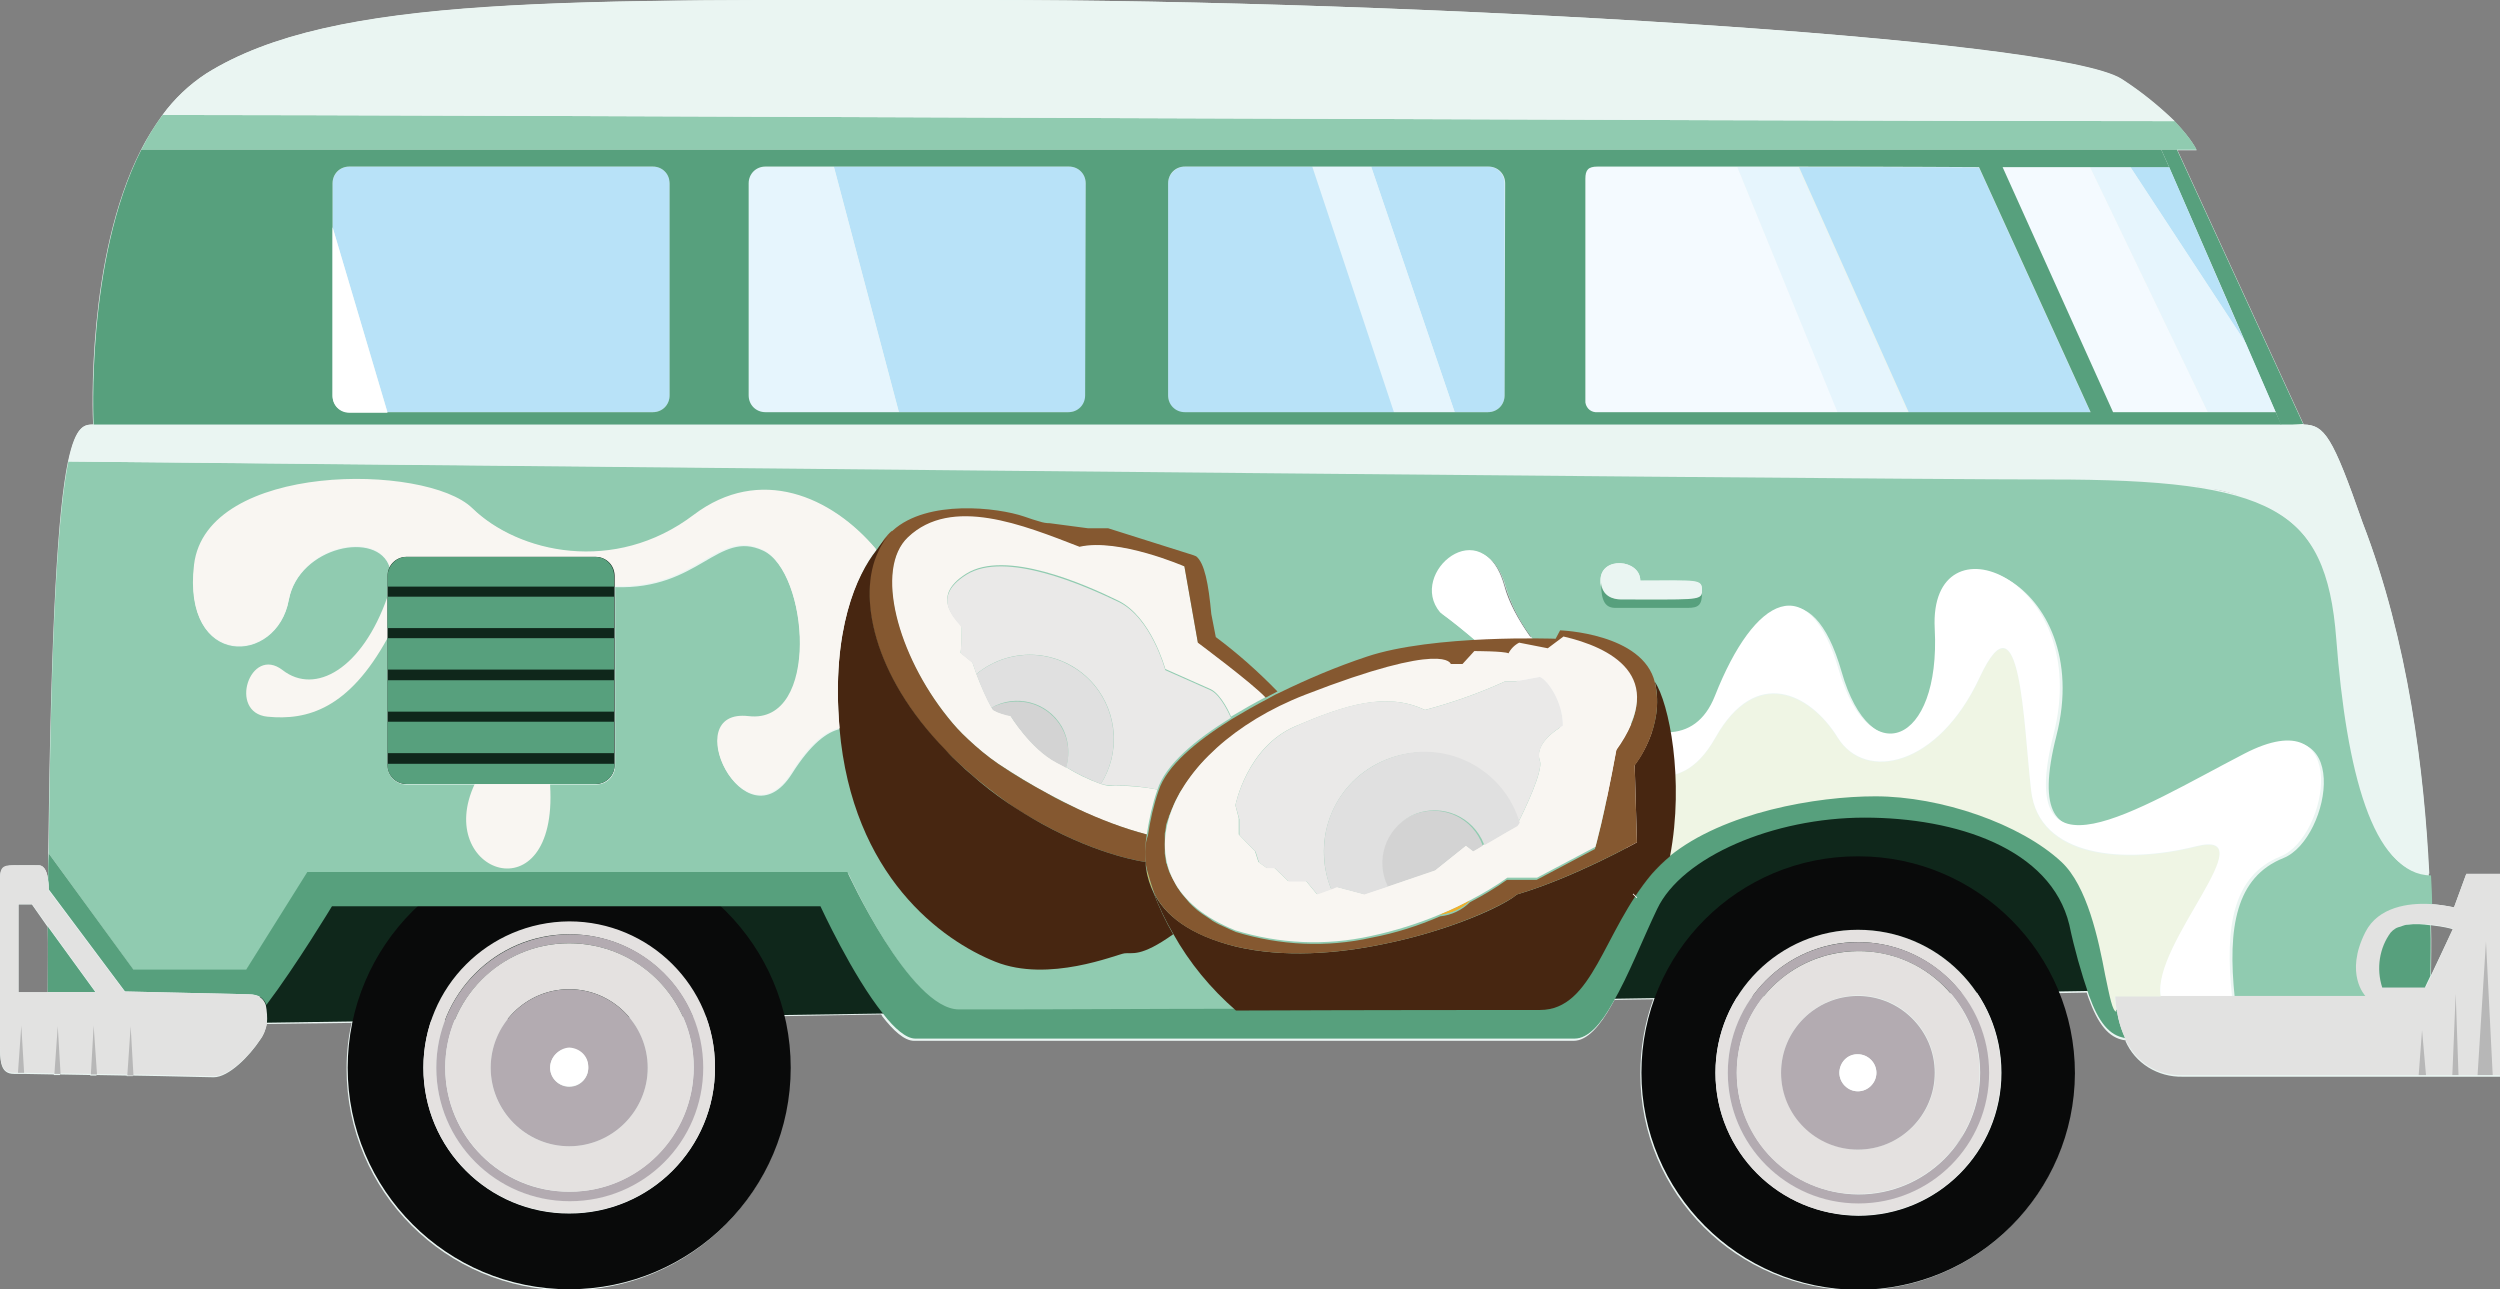 <?xml version="1.0" encoding="utf-8"?>
<!-- Generator: Adobe Illustrator 21.0.0, SVG Export Plug-In . SVG Version: 6.00 Build 0)  -->
<svg version="1.1" id="Calque_1" xmlns="http://www.w3.org/2000/svg" xmlns:xlink="http://www.w3.org/1999/xlink" x="0px" y="0px"
	 viewBox="0 0 445.8 229.9" style="enable-background:new 0 0 445.8 229.9;" xml:space="preserve">
<rect x="0" y="0" width="445.8" height="229.9" fill="#808080" stroke="none"/>
<style type="text/css">
	.st0{fill:#EAF5F2;}
	.st1{fill:#0F271B;}
	.st2{fill:#090A0A;}
	.st3{fill:#E4E1E0;}
	.st4{fill:#B3ABB1;}
	.st5{fill:#FFFFFF;}
	.st6{fill:#90CBB0;}
	.st7{fill:#57A07D;}
	.st8{fill:#E2E2E1;}
	.st9{fill:#B8E2F8;}
	.st10{fill:#E6F5FD;}
	.st11{fill:#F4FAFF;}
	.st12{fill:#B7B7B7;}
	.st13{fill:none;}
	.st14{fill:#EFF5E4;}
	.st15{fill:#EFAF2E;}
	.st16{fill:#472611;}
	.st17{fill:#855830;}
	.st18{fill:#F9F6F2;}
	.st19{fill:#EAE9E8;}
	.st20{fill:#D3D3D3;}
	.st21{fill:#E0E0E0;}
	.st22{fill:none;stroke:#FFFFFF;stroke-miterlimit:10;}
</style>
<title>vaivan</title>
<g>
	<path class="st0" d="M439.8,155.8l-2.2,6c-1.4-0.3-2.8-0.5-4.3-0.6h0c0-1.7-0.1-3.5-0.2-5.4h0c-0.8-18-3.7-41.5-11.8-62.6
		c-5.4-15.5-6.8-17.4-10.5-17.5h0l-22.5-48.9l-2.8,0h6.2c0,0-0.7-1.8-3.9-5.1c-2.9-2.8-6-5.3-9.4-7.5C366.9,6.6,250.3,0,175.7,0
		S59.5-1,36.8,13.1c-3.1,2-5.7,4.5-7.9,7.5c-1.4,2-2.7,4-3.8,6.2c-9.7,19.1-8.6,47.1-8.5,48.9c-1.5,0.1-3.1,0-4.5,6.7c0,0,0,0,0,0
		c-1.7,8.3-3,27.2-3.5,70c0,1.6,0,3.2,0,4.8c0.1,0.5,0.1,1.1,0.1,1.6l9.5,12.7l-9.5-12.7c0-0.5,0-1.1-0.1-1.6
		c-0.1-1.5-0.6-2.9-1.7-2.9H3.4c-2.7,0-3.4,0.2-3.4,2.6v29c0,3.3,0,5.6,2.5,5.6h0.6v0h1.1v0l5.4,0.1v0.1h1.1v-0.1h0l5.4,0.1h0l0,0.1
		h1.1l0-0.1h0l5.4,0.1h0l0,0.1h1.1l0-0.1h0c6.7,0.1,12.8,0.3,14.4,0.3c2.7,0,6.4-3.8,8.3-6.7c0.6-0.8,0.9-1.7,1.1-2.6
		c0,0,0-0.1,0-0.1v-0.1l15.2-0.2c-0.6,2.6-0.9,5.4-0.9,8.2c0,21.8,17.7,39.5,39.5,39.5c21.8,0,39.5-17.7,39.5-39.5
		c0-3.3-0.4-6.4-1.1-9.4l17.4-0.3c0.1,0.1,0.2,0.2,0.2,0.3c2,2.6,4,4.4,5.7,4.4h117.6c2.4,0,4.7-2.6,6.8-6.4
		c0.2-0.3,0.3-0.6,0.5-0.9l6.9-0.1c-1.5,4.2-2.3,8.6-2.3,13.3c0,21.4,17.3,38.6,38.6,38.6c21.4,0,38.7-17.3,38.7-38.6
		c0-5.1-1-10-2.8-14.4l5.1-0.1c0.1,0.3,0.2,0.6,0.3,0.9c1.7,4.7,3.6,7.2,6.5,7.6c-0.8-1.6-1.3-3.3-1.5-5c-0.4,0-0.8-1-1.2-2.7h0
		c0.2,0.8,0.4,1.5,0.6,2c0.2,0.5,0.4,0.7,0.6,0.7c0.3,1.7,0.8,3.4,1.5,5c0.3,0.1,0.6,0.1,0.9,0.1H379c1.7,4,5.8,6.5,10.2,6.4h56.6
		v-36H439.8z M8.5,177H3.3v-15.7h2.4l2.8,4C8.6,169,8.5,172.9,8.5,177z M351.4,199.5c-0.4,0.9-0.8,1.8-1.3,2.7
		C350.6,201.3,351,200.4,351.4,199.5z M322.9,211.2c-0.6-0.3-1.3-0.6-1.9-0.9C321.7,210.7,322.3,211,322.9,211.2z M350.1,202.2
		c-0.5,0.9-1.1,1.7-1.7,2.5C349,203.9,349.5,203.1,350.1,202.2z M313.4,203.4c-1.6-2.3-2.7-4.9-3.3-7.7
		C310.7,198.5,311.9,201.1,313.4,203.4z M399.2,88.3c-1.5-0.5-3.1-0.8-4.8-1.2C396.2,87.4,397.8,87.8,399.2,88.3z M394,87
		c-1.3-0.2-2.6-0.4-4-0.6C391.4,86.6,392.8,86.8,394,87z M284.5,73.5c-0.9-0.1-1.7-0.7-1.8-1.7c0-0.1,0-0.2,0-0.3
		C282.7,72.6,283.5,73.4,284.5,73.5z M119.4,32.7l0,5.4L119.4,32.7c0-0.3-0.1-0.6-0.1-0.9C119.4,32.1,119.4,32.4,119.4,32.7z
		 M119.2,31.5c-0.1-0.3-0.3-0.5-0.5-0.7C118.9,31,119.1,31.2,119.2,31.5z M77.8,190.4c0-3,0.5-5.8,1.6-8.5h0
		C78.3,184.6,77.8,187.4,77.8,190.4L77.8,190.4z M44.8,114.9c0.5-0.1,1-0.3,1.4-0.5C45.8,114.6,45.3,114.8,44.8,114.9z M51.5,106.9
		c-0.1,0.7-0.3,1.3-0.5,1.9C51.2,108.2,51.4,107.6,51.5,106.9c0.1-0.4,0.2-0.9,0.3-1.3C51.7,106.1,51.6,106.5,51.5,106.9z
		 M139.6,125.4c0.4-0.5,0.8-1,1.1-1.7C140.4,124.4,140,124.9,139.6,125.4z M151.1,155.8L151.1,155.8c0.1,0,10.5,22.9,19.1,24.4
		C161.7,178.8,151.3,156.2,151.1,155.8z M272.9,113.6c-2.2-3.1-3.9-6.3-4.6-9c-1.4-5.2-4.2-6.8-6.8-6.5c2.6-0.4,5.5,1.2,6.9,6.4
		c1,3.2,2.6,6.3,4.7,9c0,0,0,0,0,0H272.9z M294.5,130.3C294.5,130.3,294.5,130.3,294.5,130.3C294.5,130.3,294.5,130.3,294.5,130.3
		C294.5,130.3,294.5,130.3,294.5,130.3C294.5,130.3,294.5,130.3,294.5,130.3z M297.9,130.6L297.9,130.6c1.1-0.1,2.1-0.3,3.1-0.7
		C300.1,130.3,299,130.6,297.9,130.6C297.9,130.6,297.9,130.6,297.9,130.6z M307.5,200c0.3,0.8,0.6,1.5,1,2.3
		C308.1,201.6,307.7,200.8,307.5,200z M370.5,157.3c0.4,0.8,0.8,1.6,1.2,2.5C371.3,158.9,370.9,158.1,370.5,157.3z M376.3,177.6
		c-0.9-3.7-1.9-10.7-4.1-16.5c1.6,4.2,2.6,9,3.3,12.8C375.8,175.2,376.1,176.5,376.3,177.6L376.3,177.6z M385.4,177.6h-8.1v0
		L385.4,177.6L385.4,177.6z M394.3,156.6c0.4-0.7,0.7-1.4,1-2C395,155.2,394.7,155.9,394.3,156.6z M428.5,165c-0.1,0-0.2,0-0.3,0.1
		C428.3,165.1,428.3,165,428.5,165c0,0,0.1,0,0.1,0C428.5,165,428.5,165,428.5,165z M433.5,173.9c0-2.6,0.1-5.6,0-8.9
		c-1.4-0.2-2.7-0.3-4.1-0.1c0,0-0.1,0-0.1,0c0.1,0,0.1,0,0.2,0c1.4-0.1,2.7-0.1,4.1,0.1c0.5,0.1,1,0.1,1.5,0.2
		c1.3,0.2,2.3,0.5,2.3,0.5L433.5,173.9z"/>
</g>
<path class="st1" d="M287.7,178.1l84.9-1.4c-1.4-4.1-2.6-8.3-3.5-12.6c-3.3-13.6-20.1-19.1-36.5-19.1s-32.7,7.1-37,16.3
	C293.1,166.7,290.4,173.3,287.7,178.1z"/>
<path class="st1" d="M45.6,182.4C45.6,182.4,45.6,182.4,45.6,182.4l114.1-1.7c-5.7-7.1-11.6-20-11.6-20H57.5c0,0-6.6,11-12.1,18.3
	C45.6,180.1,45.7,181.2,45.6,182.4z"/>
<path class="st2" d="M292.7,191.3c0,21.3,17.3,38.6,38.6,38.7c21.3,0,38.6-17.3,38.7-38.6c0-21.3-17.3-38.7-38.6-38.7c0,0,0,0,0,0
	C310,152.6,292.7,169.9,292.7,191.3z M305.9,191.3c0-14.1,11.4-25.5,25.5-25.5c14.1,0,25.5,11.4,25.5,25.5
	c0,14.1-11.4,25.5-25.5,25.5l0,0C317.3,216.7,305.9,205.3,305.9,191.3z"/>
<path class="st3" d="M305.9,191.3c0,14.1,11.4,25.5,25.5,25.4c14.1,0,25.5-11.4,25.4-25.5c0-14.1-11.4-25.4-25.5-25.4
	C317.3,165.8,305.9,177.2,305.9,191.3L305.9,191.3z M308.1,191.3c0-12.8,10.4-23.3,23.2-23.3c12.8,0,23.3,10.4,23.3,23.2
	c0,12.8-10.4,23.3-23.2,23.3c0,0,0,0,0,0C318.5,214.5,308.1,204.1,308.1,191.3L308.1,191.3z"/>
<path class="st4" d="M308.1,191.3c0,12.8,10.4,23.3,23.3,23.3s23.3-10.4,23.3-23.3S344.2,168,331.4,168
	C318.5,168,308.1,178.4,308.1,191.3C308.1,191.3,308.1,191.3,308.1,191.3z M309.7,191.3c0-12,9.7-21.7,21.7-21.7s21.7,9.7,21.7,21.7
	c0,12-9.7,21.7-21.7,21.7c0,0,0,0,0,0C319.4,212.9,309.7,203.2,309.7,191.3z"/>
<path class="st3" d="M309.7,191.3c0,12,9.7,21.7,21.7,21.6c12,0,21.7-9.7,21.6-21.7c0-12-9.7-21.7-21.7-21.6
	S309.7,179.3,309.7,191.3L309.7,191.3z M317.6,191.3c0-7.6,6.1-13.7,13.7-13.8c7.6,0,13.7,6.1,13.8,13.7c0,7.6-6.1,13.7-13.7,13.8
	c0,0,0,0-0.1,0C323.8,204.9,317.7,198.8,317.6,191.3z"/>
<path class="st4" d="M317.6,191.3c0,7.6,6.2,13.7,13.7,13.7c7.6,0,13.7-6.2,13.7-13.7c0-7.6-6.2-13.7-13.7-13.7
	S317.6,183.7,317.6,191.3L317.6,191.3z M328,191.3c0-1.8,1.5-3.3,3.3-3.3s3.3,1.5,3.3,3.3s-1.5,3.3-3.3,3.3h0
	C329.5,194.6,328,193.1,328,191.3z"/>
<path class="st5" d="M328,191.3c0,1.8,1.5,3.3,3.3,3.3s3.3-1.5,3.3-3.3c0-1.8-1.5-3.3-3.3-3.3C329.5,187.9,328,189.4,328,191.3
	C328,191.3,328,191.3,328,191.3z"/>
<path class="st2" d="M62,190.4c0,21.8,17.7,39.5,39.5,39.5s39.5-17.7,39.5-39.5c0-21.8-17.7-39.5-39.5-39.5h0
	C79.7,150.9,62,168.6,62,190.4z M75.5,190.4c0-14.4,11.6-26,26-26c14.4,0,26,11.6,26,26s-11.6,26-26,26l0,0
	C87.1,216.4,75.5,204.8,75.5,190.4z"/>
<path class="st3" d="M75.5,190.4c0,14.4,11.7,26,26.1,25.9c14.4,0,26-11.7,25.9-26.1c0-14.3-11.7-25.9-26-25.9
	C87.1,164.4,75.5,176,75.5,190.4C75.5,190.4,75.5,190.4,75.5,190.4z M77.8,190.4c0-13.1,10.6-23.8,23.7-23.8
	c13.1,0,23.8,10.6,23.8,23.7s-10.6,23.8-23.7,23.8c0,0,0,0,0,0C88.4,214.2,77.8,203.5,77.8,190.4L77.8,190.4z"/>
<path class="st4" d="M77.8,190.4c0,13.1,10.6,23.8,23.8,23.8s23.8-10.6,23.8-23.8s-10.6-23.8-23.8-23.8c0,0,0,0,0,0
	C88.4,166.7,77.8,177.3,77.8,190.4z M79.4,190.4c0-12.2,9.9-22.2,22.1-22.2s22.2,9.9,22.2,22.1c0,12.2-9.9,22.2-22.1,22.2
	c0,0,0,0,0,0C89.3,212.6,79.4,202.6,79.4,190.4z"/>
<path class="st3" d="M79.4,190.4c0,12.2,9.9,22.1,22.2,22.1s22.1-9.9,22.1-22.2c0-12.2-9.9-22.1-22.2-22.1S79.4,178.2,79.4,190.4
	L79.4,190.4z M87.5,190.4c0-7.7,6.3-14,14-14c7.7,0,14,6.3,14,14s-6.3,14-14,14C93.8,204.4,87.5,198.2,87.5,190.4z"/>
<path class="st4" d="M87.5,190.4c0,7.7,6.3,14,14,14c7.7,0,14-6.3,14-14s-6.3-14-14-14C93.8,176.4,87.5,182.7,87.5,190.4z
	 M98.1,190.4c0-1.9,1.5-3.4,3.4-3.4c1.9,0,3.4,1.5,3.4,3.4c0,1.9-1.5,3.4-3.4,3.4C99.7,193.8,98.1,192.3,98.1,190.4z"/>
<path class="st5" d="M98.1,190.4c0,1.9,1.6,3.4,3.5,3.3c1.9,0,3.4-1.6,3.3-3.5c0-1.9-1.5-3.3-3.4-3.4
	C99.7,186.9,98.1,188.5,98.1,190.4C98.1,190.4,98.1,190.4,98.1,190.4z"/>
<path class="st6" d="M8.7,152.2l15.2,20.9h20l11-17.3h96.4c0,0,11.1,24.5,19.9,24.5c4.2,0,26.4-0.1,49.3-0.1
	c24.3-0.1,49.3-0.1,54.2-0.1c0.3,0,0.6,0,0.9,0c0.2,0,0.4,0,0.6-0.1c0.3-0.1,0.6-0.1,0.9-0.2c0.2-0.1,0.4-0.1,0.5-0.2
	s0.4-0.1,0.6-0.2c0.2-0.1,0.3-0.1,0.4-0.2c0.2-0.1,0.5-0.3,0.7-0.4s0.4-0.3,0.6-0.5c0.4-0.3,0.9-0.7,1.2-1.1
	c0.2-0.2,0.4-0.4,0.6-0.6c0.8-0.9,1.5-1.9,2.2-3c0.3-0.5,0.6-1,0.9-1.5c0.1-0.2,0.2-0.4,0.4-0.6c0.3-0.5,0.5-0.9,0.8-1.4
	c0.5-0.9,1-1.9,1.6-2.9c0.3-0.6,0.6-1.2,0.9-1.8s0.6-1.2,1-1.8s0.7-1.2,1.1-1.8s0.7-1.2,1.1-1.8c-0.2-3-0.7-5.9-1.5-8.7
	c-0.9-3-2.1-5.9-3.5-8.7c-2.3-4.5-5.1-8.7-8.2-12.6c-2.3-2.9-4.8-5.7-7.4-8.3c-1.9-1.9-3.7-3.6-5.3-5.1c-1-0.9-1.9-1.7-2.7-2.4
	c-3.5-3-5.9-4.7-5.9-4.7c-6-7,7.7-18.4,11.4-4.6c1,3.2,2.6,6.3,4.7,9c0.4,0.6,0.9,1.2,1.4,1.9c4.5,5.7,10.6,11.1,16.5,13.6
	c1.2,0.5,2.4,0.9,3.7,1.2c1.1,0.3,2.2,0.4,3.4,0.3c3.4-0.2,6.3-2.1,8-6.5c7.1-18.1,16.9-22.8,22.1-4.6s18.1,13.4,17.1-7.4
	s28.3-9.1,21.2,18.8s14.7,13.5,34,3.5s15,14.9,6.5,18.3s-10,12.4-8.7,24.9h23.7c0,0-3.8-3.8,0-11.4c2.3-4.6,7.7-5.2,11.5-5
	c0-1.7-0.1-3.5-0.2-5.4c-10,0-14.8-18.3-16.6-41.9s-12-28.7-51.2-28.7S12.2,82.3,12.2,82.3C10.5,90.6,9.1,109.4,8.7,152.2z
	 M289.1,106.9c-1.6,0-3.7-0.8-3.7-3.4c0-4.4,7.1-3.8,7.1,0c10.2,0,11-0.3,11,1.7S303.2,106.9,289.1,106.9z M34.7,100.9
	c2.2-18.4,41.4-18,49.6-10.1s25.4,11.9,39.5,1.2c11.8-8.9,24.6-3.3,32.5,6.1c-3.3,4.5-8,14.3-6.5,31.8v0.1c-2.3,0.5-5.2,2.6-8.6,8
	c-8.4,13.2-20.4-11.6-7.6-10.1s10.6-25.9,2.5-29.7s-11.4,7-26.4,6.5v31.8c0,1.9-1.5,3.4-3.4,3.4H72.5c-1.9,0-3.4-1.5-3.4-3.4v-33.7
	c0-0.5,0.1-1.1,0.4-1.6c-2.1-6.7-16.2-3.8-18,5.8C49.4,118.6,32.5,119.3,34.7,100.9z"/>
<path class="st7" d="M8.6,157c0.1,0.5,0.1,1.1,0.1,1.6l13.6,18.2l22,0.5c2,0,2.8,0.8,3.2,1.9c5.3-7,11.7-17.6,11.7-17.6h87.1
	c0,0,5.7,12.4,11.2,19.2c2,2.6,4.1,4.4,5.7,4.4h117.6c2.4,0,4.7-2.6,6.8-6.4c2.8-4.8,5.4-11.5,7.9-16.7c4.4-9.3,20.7-16.3,37-16.3
	s33.2,5.5,36.5,19.1c0.9,4.3,2.1,8.5,3.5,12.6c1.7,4.7,3.6,7.2,6.5,7.6c-0.8-1.6-1.3-3.3-1.5-5c-0.4,0-0.8-1-1.2-2.7
	c-1.3-5.7-2.9-18.7-8.6-24c-7.4-6.8-21.5-11.7-33.2-11.7s-31.2,3.5-40,13.9c-7.5,8.8-9.8,20.1-16.1,23.3c-1.2,0.6-2.5,0.9-3.9,0.9
	c-5.6,0-37.1,0.1-64.1,0.1c-19.1,0.1-35.8,0.1-39.4,0.1c-8.7,0-19.9-24.5-19.9-24.5H54.8l-10.9,17.4H23.8L8.7,152.2
	C8.6,153.8,8.6,155.4,8.6,157z"/>
<path class="st0" d="M12.2,82.3c0,0,314,2.9,353.2,2.9s49.4,5.1,51.2,28.7s6.5,41.9,16.6,41.9c-0.9-18-3.7-41.5-11.9-62.6
	c-5.4-15.5-6.8-17.4-10.5-17.5l0,0h-1.9h-2.1H16.7C15.2,75.7,13.6,75.6,12.2,82.3z"/>
<path class="st7" d="M8.5,176.9h8.5l-8.5-11.7C8.6,168.9,8.5,172.9,8.5,176.9z"/>
<path class="st8" d="M379,185.3c0.3,0.1,0.6,0.1,0.9,0.1L379,185.3c1.8,4.1,5.8,6.6,10.2,6.4h56.6v-35.9h-6l-2.2,6
	c-1.4-0.3-2.8-0.5-4.3-0.6c-3.8-0.2-9.2,0.5-11.5,5c-3.8,7.5,0,11.4,0,11.4h-44.6C377.3,180.2,377.9,182.9,379,185.3z M426.5,166.2
	c0.1-0.1,0.2-0.3,0.4-0.4c0.2-0.2,0.5-0.4,0.8-0.5c0.3-0.1,0.6-0.3,0.9-0.3c0.3-0.1,0.6-0.1,0.9-0.2c1.4-0.1,2.7-0.1,4.1,0.1
	c0.5,0,1,0.1,1.5,0.2c1.4,0.2,2.3,0.5,2.3,0.5l-3.8,8.3l-1,2.1h-7.6C423.7,172.7,424.4,169,426.5,166.2L426.5,166.2z"/>
<path class="st7" d="M424.8,176.1h7.6l1-2.1c0-2.6,0.1-5.7,0-9c-1.4-0.2-2.7-0.3-4.1-0.1c-0.3,0-0.6,0.1-0.9,0.2
	c-0.3,0.1-0.6,0.2-0.9,0.3c-0.3,0.1-0.5,0.3-0.8,0.5c-0.1,0.1-0.2,0.2-0.4,0.4C424.3,169,423.7,172.7,424.8,176.1z"/>
<path class="st6" d="M391.7,26.7H25.2c1.1-2.2,2.3-4.2,3.8-6.2c51.5,0,276.4,1.1,358.8,1.1C390.9,24.9,391.7,26.7,391.7,26.7z"/>
<path class="st0" d="M29,20.5c51.5,0,276.4,1.1,358.8,1.1c-2.9-2.8-6-5.3-9.4-7.5C366.9,6.6,250.3,0,175.7,0S59.5-1.1,36.8,13.1
	C33.8,15.1,31.1,17.6,29,20.5z"/>
<path class="st7" d="M385.4,26.7l1.4,3.1l13.5,31v0.1l5.5,12.6l0,0l0.9,2.2h2.1c0.7,0,1.4-0.1,1.9-0.1l-22.5-48.9L385.4,26.7z"/>
<polygon class="st9" points="379.9,29.8 400.3,60.9 386.8,29.8 "/>
<polygon class="st10" points="372.7,29.8 393.7,73.5 405.8,73.5 400.4,61 400.3,60.9 379.9,29.8 "/>
<polygon class="st11" points="357.1,29.8 376.8,73.5 393.7,73.5 372.7,29.8 "/>
<path class="st9" d="M320.8,29.8l19.6,43.8h32.4l-19.9-43.7C352.8,29.8,337.1,29.8,320.8,29.8z"/>
<path class="st10" d="M309.8,29.8l17.8,43.8h12.6l-19.6-43.8L309.8,29.8z"/>
<path class="st11" d="M282.7,31.9v39.5c-0.1,1.1,0.7,2.1,1.8,2.2c0.1,0,0.3,0,0.4,0h42.8l-17.9-43.8h-25
	C283.3,29.7,282.7,30.2,282.7,31.9z"/>
<path class="st9" d="M244.5,29.7l14.9,43.8h5.9c1.7,0,3-1.3,3-3V32.7c0-1.7-1.3-3-3-3L244.5,29.7z"/>
<polygon class="st10" points="234,29.7 248.5,73.5 259.4,73.5 244.5,29.7 "/>
<path class="st9" d="M208.3,32.7v37.9c0,1.7,1.3,3,3,3h37.3L234,29.7h-22.8C209.6,29.8,208.3,31.1,208.3,32.7z"/>
<path class="st9" d="M148.7,29.7l11.6,43.8h30.3c1.7,0,3-1.3,3-3V32.7c0-1.7-1.3-3-3-3L148.7,29.7z"/>
<path class="st10" d="M133.5,32.7v37.9c0,1.7,1.3,3,3,3h23.8l-11.6-43.8h-12.2C134.8,29.7,133.5,31,133.5,32.7z"/>
<path class="st9" d="M59.3,32.7v7.8l9.8,33h47.3c1.7,0,3-1.3,3-3V32.7c0-1.7-1.3-3-3-3H62.3C60.7,29.7,59.3,31,59.3,32.7z"/>
<path class="st7" d="M405.8,73.5h-29l-19.7-43.7h29.7l-1.4-3.1H25.2c-10,19.7-8.5,49-8.5,49h390.1L405.8,73.5z M119.4,70.5
	c0,1.7-1.3,3-3,3H62.3c-1.7,0-3-1.3-3-3V32.7c0-1.7,1.3-3,3-3h54.1c1.7,0,3,1.3,3,3L119.4,70.5z M193.5,70.5c0,1.7-1.3,3-3,3h-54
	c-1.7,0-3-1.3-3-3V32.7c0-1.7,1.3-3,3-3h54.1c1.7,0,3,1.3,3,3L193.5,70.5z M268.3,70.5c0,1.7-1.3,3-3,3h-54c-1.7,0-3-1.3-3-3V32.7
	c0-1.7,1.3-3,3-3h54.1c1.7,0,3,1.3,3,3L268.3,70.5z M340.3,73.5h-55.4c-1.1,0.1-2-0.6-2.2-1.7c0-0.2,0-0.3,0-0.5V31.9
	c0-1.6,0.5-2.2,2.2-2.2h25h10.9c16.3,0,32.1,0.1,32.1,0.1l19.9,43.7L340.3,73.5z"/>
<path class="st5" d="M59.3,40.5v30.1c0,1.7,1.3,3,3,3h6.8L59.3,40.5z"/>
<path class="st8" d="M0,156.7v29c0,3.3,0,5.6,2.5,5.6h0.6h1.1l5.5,0.1c0.3,0,0.7,0,1.1,0l5.4,0.1h1.1l5.4,0.1h1.1l0,0
	c6.7,0.1,12.8,0.3,14.4,0.3c2.7,0,6.4-3.8,8.3-6.7c0.6-0.8,0.9-1.7,1.1-2.6c0,0,0-0.1,0-0.1c0.1-1.1,0-2.2-0.2-3.3
	c-0.4-1.1-1.2-1.9-3.2-1.9l-22-0.5l-13.5-18c0-0.5,0-1.1-0.1-1.6c-0.1-1.5-0.6-2.9-1.7-2.9H3.4C0.7,154.2,0,154.3,0,156.7z
	 M3.3,161.2h2.4l2.9,4l8.5,11.7H3.3V161.2z"/>
<path class="st0" d="M285.4,103.5c0,0.2,0,0.3,0,0.5c0.2,2.3,2.1,3,3.7,3c12.6,0,14.2,0.1,14.4-1.2c0-0.2,0-0.4,0-0.5
	c0-2-0.8-1.7-11-1.7C292.5,99.7,285.4,99.1,285.4,103.5z"/>
<path class="st7" d="M285.5,103.9c0,3.4,0.8,4.5,2.6,4.5h12.8c2,0,2.6-0.5,2.6-2.7c-0.2,1.4-1.8,1.2-14.4,1.2
	C287.6,106.9,285.7,106.3,285.5,103.9z"/>
<polygon class="st12" points="444.5,191.7 443.3,167.9 441.8,191.7 "/>
<polygon class="st12" points="438.4,191.7 437.9,177.2 437.3,191.7 "/>
<polygon class="st12" points="432.6,191.7 431.9,183.7 431.3,191.7 "/>
<path class="st12" d="M22.7,191.8h1.1l0,0l-0.5-8.8L22.7,191.8z"/>
<path class="st12" d="M16.2,191.6h1.1l-0.6-8.7L16.2,191.6z"/>
<path class="st12" d="M9.7,191.5c0.4,0,0.7,0,1.1,0l-0.5-8.5L9.7,191.5z"/>
<path class="st12" d="M3.2,191.3h1.1l-0.5-8.4L3.2,191.3z"/>
<polyline class="st13" points="377.2,177.6 376.3,177.6 372.6,177.6 "/>
<path class="st14" d="M291.6,159.7c0.9-1.4,1.9-2.7,2.9-3.9c1-1.1,2.1-2.2,3.2-3.1c9.7-7.9,26.3-10.7,36.7-10.7
	c11.7,0,25.9,4.9,33.2,11.7c4.6,4.3,6.6,13.8,7.8,20.2c0.8,3.8,1.3,6.5,2,6.5c-0.2-0.9-0.2-1.8-0.3-2.7h8.2
	c-1.6-9.3,19.1-29.9,6.3-26.7s-28,2.1-29.4-9.9s-1.8-36.1-9.2-20.2s-20.4,18.6-25.3,10.7s-14.6-12.7-21.8,0s-15,1.7-13.2,13
	C294.3,154.7,292,158.9,291.6,159.7z"/>
<path class="st5" d="M256.8,109.2c0,0,33.2,23.5,34.7,50.6l0.1-0.1c0.5-0.7,2.7-5,1.1-15.2c-1.8-11.3,6-0.2,13.2-13s16.9-7.9,21.8,0
	s17.9,5.2,25.3-10.7s7.8,8.3,9.2,20.2s16.6,13.1,29.4,9.9s-7.9,17.4-6.3,26.7h12.7c-1.3-12.5,0.2-21.5,8.7-24.9s12.8-28.3-6.5-18.3
	s-41.1,24.4-34-3.5s-22.3-39.7-21.2-18.8s-11.8,25.6-17.1,7.4s-15-13.4-22.1,4.6s-33.8-5.7-37.6-19.5S250.9,102.2,256.8,109.2z"/>
<path class="st15" d="M262.1,160.6c-1.5,0.8-3.3,1.7-5.3,2.5C258.8,162.8,260.7,162,262.1,160.6z"/>
<path class="st15" d="M204.4,154.9c0.2,1.4,0.7,2.8,1.3,4.2C205.2,157.7,204.8,156.4,204.4,154.9z"/>
<path class="st16" d="M205.7,159.1c0.9,2.5,2.1,5,3.5,7.4c2.9,5.2,6.7,9.8,11.2,13.7c24.3-0.1,49.3-0.1,54.2-0.1
	c9.5,0,11.2-13.9,20-24.3c1-1.1,2.1-2.2,3.2-3.1c2.6-13.7-0.2-27.4-2.7-31.1c1.9,8-3.6,14.8-3.6,14.8l0.4,13.8
	c0,0-11.2,6.3-21.4,9.3c-0.3,0.2-0.5,0.4-0.8,0.6c-3.6,2.4-12.5,6.1-22.8,8.2c-8.5,1.8-18,2.5-26.5,0.5
	C212.1,166.7,207.7,163.2,205.7,159.1z"/>
<path class="st15" d="M262.1,160.6c-1.5,0.8-3.3,1.7-5.3,2.5C258.8,162.8,260.7,162,262.1,160.6z"/>
<path class="st17" d="M204.3,153.6c0,0.5,0.1,0.9,0.2,1.4c0.4,1.4,0.8,2.8,1.3,4.2c2,4.1,6.4,7.6,14.6,9.6c8.5,2,18,1.3,26.5-0.5
	c10.4-2.1,19.2-5.9,22.8-8.2c0.3-0.2,0.6-0.4,0.8-0.6c10.1-3,21.4-9.3,21.4-9.3l-0.4-13.7c0,0,5.5-6.8,3.6-14.8
	c-2.1-8.8-16.9-9.3-16.9-9.3l-0.8,1.5c0,0-21.8-0.8-33.7,3.2c-5.4,1.8-10.6,4-15.7,6.5c-0.7,0.3-1.4,0.7-2.1,1.1
	c-2.1,1.1-4.2,2.3-6.2,3.5c-6.4,4-11.7,8.4-13.1,12.8c-0.9,2.6-1.5,5.3-1.9,8l0,0C204.2,150.3,204.1,152,204.3,153.6z M207.7,150.6
	c0-0.2,0-0.5,0-0.7s0-0.3,0-0.4s0-0.3,0-0.5s0-0.3,0-0.4l0.1-0.4c0-0.3,0.1-0.5,0.1-0.8s0.1-0.5,0.2-0.8s0.1-0.4,0.2-0.6
	s0.1-0.2,0.1-0.3s0.1-0.4,0.2-0.5s0.1-0.4,0.2-0.5s0.1-0.4,0.2-0.5s0.2-0.5,0.3-0.7c0.2-0.5,0.4-0.9,0.7-1.4l0.3-0.6
	c0.1-0.2,0.2-0.4,0.4-0.6s0.3-0.4,0.4-0.6s0.3-0.5,0.5-0.8c0.4-0.5,0.7-1,1.1-1.5s0.8-1,1.2-1.5c0.6-0.7,1.2-1.3,1.9-1.9l0.5-0.5
	c0.4-0.4,0.8-0.7,1.2-1.1l0.5-0.4l0.5-0.4l0.7-0.5c1.5-1.2,3.2-2.3,4.8-3.3l1.2-0.7l0.8-0.4l1-0.5l1.1-0.5l1-0.5
	c1.1-0.5,2.3-1,3.5-1.5c25.2-9.8,26-5.5,26-5.5h2.1l2.1-2.3c0,0,5.3,0,6.1,0.4c0.4-0.8,1.1-1.5,1.9-1.9l5.1,1l2.8-2.1
	c8.3,1.9,18.8,7,9.5,19.9c-2.3,12.5-3.8,17.6-3.8,17.6l-10.4,5.5h-5.3c-2.1,1.5-4.3,2.8-6.6,4c-1.4,1.4-3.3,2.3-5.3,2.5l0,0
	c-3.9,1.7-8,3-12.2,3.8c-8,1.8-16.3,1.4-24.2-1c-0.7-0.3-1.4-0.6-2-0.9l-0.9-0.4c-0.2-0.1-0.4-0.2-0.6-0.3l-0.7-0.4l-0.4-0.3
	l-0.6-0.4c-0.3-0.2-0.6-0.4-0.9-0.6l-0.4-0.3l-0.4-0.3c-0.3-0.3-0.6-0.5-0.9-0.8l-0.5-0.5l-0.5-0.6l-0.5-0.6
	c-0.2-0.2-0.3-0.4-0.5-0.6l-0.2-0.3c-0.1-0.1-0.1-0.2-0.2-0.3s-0.3-0.4-0.4-0.6s-0.3-0.5-0.4-0.8l-0.3-0.5c-0.1-0.2-0.2-0.4-0.3-0.6
	s-0.2-0.4-0.3-0.6l-0.1-0.3c-0.1-0.3-0.2-0.6-0.3-0.9c0-0.1,0-0.2-0.1-0.3s-0.1-0.4-0.1-0.5s-0.1-0.4-0.1-0.7s-0.1-0.4-0.1-0.6
	c0,0,0-0.1,0-0.1c0-0.2,0-0.4,0-0.6S207.7,150.9,207.7,150.6L207.7,150.6z"/>
<path class="st18" d="M220.3,165.9c7.8,2.4,16.1,2.8,24.2,1c4.2-0.9,8.4-2.2,12.4-3.9l0,0c2-0.8,3.8-1.7,5.3-2.5
	c2.3-1.2,4.5-2.5,6.6-4h5.3l10.4-5.5c0,0,1.5-5.1,3.8-17.6c9.3-12.9-1.3-18-9.5-19.9l-2.8,2.1l-5.1-1c-0.8,0.4-1.5,1.1-1.9,1.9
	c-0.8-0.4-6.1-0.4-6.1-0.4l-2.1,2.3h-2.1c0,0-0.8-4.3-26,5.5S197.9,157,220.3,165.9z M220.3,143.6c0,0,2-10.4,10.7-14.1
	c8.7-3.7,16.2-6.2,23.1-2.9c4.9-1.3,9.7-3,14.3-5.1h1.8l4.4-0.8c1.4,0.6,4.1,4.4,4.1,8.7c-3.6,2.2-4.8,4.4-4.1,6.3
	c0.6,1.7-2.7,8.7-3.9,11c-0.2,0.3-0.3,0.5-0.4,0.6c-2.7,1.6-4.6,2.7-5.9,3.4c-1.2,0.7-1.7,1-1.7,1l-1.3-1l-5.5,4.4l-8.5,2.9
	l-4.2,1.4l-4.9-1.3l-1,0.4l-2.5,0.9l-1.9-2.3h-3.2l-2.5-2.4h-1.4l-1.4-1l-0.6-1.9l-2.9-3v-2.9L220.3,143.6z"/>
<path class="st19" d="M220.3,143.6l0.7,2.5v2.8l2.9,3l0.6,1.9l1.4,1h1.4l2.5,2.4h3.2l1.9,2.3l2.5-0.9c-3.7-9.1,0.6-19.4,9.7-23.1
	c9.1-3.7,19.4,0.6,23.1,9.7c0.2,0.5,0.4,1,0.5,1.5c1.2-2.3,4.5-9.3,3.9-11c-0.6-1.9,0.5-4.1,4.1-6.3c0-4.3-2.7-8.1-4.1-8.7l-4.4,0.8
	h-1.8c-4.6,2.1-9.4,3.8-14.3,5.1c-6.9-3.3-14.4-0.9-23.1,2.9S220.3,143.6,220.3,143.6z"/>
<path class="st15" d="M262.1,160.6c-1.5,0.8-3.3,1.7-5.3,2.5C258.8,162.8,260.7,162,262.1,160.6z"/>
<path class="st20" d="M246.4,153.8c0,1.5,0.3,3,1,4.3l8.5-2.9l5.5-4.4l1.3,1c0,0,0.6-0.3,1.7-1c-1.7-4.9-7-7.4-11.9-5.7
	C248.8,146.4,246.3,149.9,246.4,153.8L246.4,153.8z"/>
<path class="st21" d="M236.1,151.9c0,2.3,0.4,4.6,1.3,6.7l1-0.4l4.9,1.3l4.2-1.4c-2.3-4.6-0.5-10.2,4.1-12.6
	c4.6-2.3,10.2-0.5,12.6,4.1c0.2,0.4,0.3,0.7,0.5,1.1c1.3-0.7,3.2-1.9,5.9-3.4c0.1-0.1,0.2-0.3,0.4-0.6c-2.8-9.4-12.7-14.7-22-11.9
	C241.2,137.1,236,144,236.1,151.9z"/>
<path class="st18" d="M169,127.9c1.1,1.4,2.3,2.7,3.6,3.9c1.7,1.6,3.5,3.1,5.4,4.4c3.1,2,6,3.8,8.8,5.3c2,1,3.8,2,5.5,2.8
	c3.9,1.9,8,3.4,12.2,4.5l0,0c0.4-2.7,1-5.4,1.9-8c-2.5-0.5-5-0.7-7.5-0.7c-0.9,0.1-1.7,0-2.6-0.3c-2.2-0.8-4.3-1.8-6.2-3l-1.7-0.9
	c-4.6-2.4-8.2-8.3-8.2-8.3c-1-0.2-2.1-0.5-3-1c-0.2-0.1-0.3-0.3-0.4-0.5c-1-1.9-1.9-3.9-2.7-6c-0.4-1.1-0.7-2-0.7-2l-2.1-1.7
	c0.2-1.5,0.2-3,0.2-4.6c-0.2-0.9-6.2-5.1,0.8-9.5s21.2,1.9,27.1,4.8s8.4,12.2,8.4,12.2l8.1,3.6c1.9,0.9,3.6,4.7,3.6,4.9
	c2-1.2,4.1-2.4,6.2-3.5c-2.2-2.5-12.1-9.8-12.1-9.8l-2.4-13.6c0,0-11.7-5.1-18.7-3.5c-10.1-4-22.8-9.2-30.6-1.7
	C155.8,101.5,160,116.8,169,127.9z"/>
<path class="st19" d="M171.3,116.5l2.1,1.7c0,0,0.3,0.8,0.7,2c6.4-5.3,15.8-4.4,21.1,2c4.1,5,4.6,12.1,1.1,17.6
	c0.8,0.2,1.7,0.3,2.6,0.3c2.5-0.1,5,0.2,7.5,0.7c1.4-4.4,6.7-8.9,13.1-12.8c-0.1-0.2-1.7-4-3.6-4.9l-8.1-3.6c0,0-2.5-9.4-8.4-12.2
	s-20.1-9.2-27.1-4.8s-1,8.6-0.8,9.5C171.5,113.5,171.4,115,171.3,116.5z"/>
<path class="st20" d="M176.8,126.2c0.1,0.2,0.2,0.3,0.4,0.5c0.9,0.5,2,0.8,3,1c0,0,3.6,5.9,8.2,8.3l1.7,0.9c0.3-0.9,0.4-1.8,0.4-2.7
	c0-5-4.1-9.1-9.1-9.1C179.7,125.1,178.1,125.5,176.8,126.2L176.8,126.2z"/>
<path class="st21" d="M174.1,120.2c0.8,2.1,1.6,4.1,2.7,6c4.3-2.5,9.9-1.1,12.5,3.3c0.8,1.4,1.2,3,1.2,4.6c0,0.9-0.1,1.8-0.4,2.7
	c2,1.2,4.1,2.2,6.2,3c4.4-7,2.3-16.3-4.7-20.7C186.1,115.6,179.1,116.1,174.1,120.2L174.1,120.2z"/>
<path class="st17" d="M168.5,133.7c0.9,0.9,1.8,1.8,2.8,2.7c0.6,0.6,1.3,1.1,1.9,1.7c2.1,1.8,4.2,3.4,6.4,5c2.1,1.5,4.2,2.7,6.2,3.8
	c10.5,5.8,18.4,6.8,18.4,6.8l0.1-0.1c-0.1-1.6-0.1-3.2,0.2-4.8c-4.2-1.1-8.3-2.7-12.2-4.5c-1.7-0.8-3.6-1.7-5.5-2.8
	c-2.8-1.5-5.7-3.2-8.8-5.3c-1.9-1.3-3.7-2.8-5.4-4.4c-1.3-1.2-2.5-2.5-3.6-3.9c-8.9-11.1-13.1-26.4-7.1-32.1
	c7.8-7.4,20.5-2.2,30.6,1.7c7-1.6,18.7,3.5,18.7,3.5l2.4,13.6c0,0,9.8,7.3,12.1,9.8c0.7-0.4,1.4-0.7,2.1-1.1
	c-3.4-3.5-7.1-6.8-11-9.7l-0.8-4.1c-0.5-5.4-1.2-9.1-2.7-10.3l0,0l-0.5-0.2l-15.2-4.8h-3.6l-6.8-0.9c-0.6,0-1.2-0.1-1.8-0.3l0,0
	c-0.7-0.2-1.7-0.5-2.8-0.9c-4.7-1.6-17.2-3.1-23.4,2.5l-0.1,0.1l-0.1,0c-0.5,0.4-0.9,0.9-1.3,1.4
	C152.4,103.4,154.3,119.1,168.5,133.7z"/>
<path class="st16" d="M149.7,129.9L149.7,129.9c2.3,26.4,18.3,37.8,27.8,41.6s21.6-1.3,23-1.5s2.8,0.8,8.7-3.4
	c-1.4-2.4-2.5-4.8-3.5-7.4c-0.6-1.3-1.1-2.7-1.3-4.2c-0.1-0.4-0.1-0.9-0.1-1.4l-0.1,0.1c0,0-7.9-1-18.4-6.8c-2-1.1-4.1-2.4-6.2-3.8
	c-2.2-1.5-4.4-3.2-6.4-5c-0.6-0.5-1.3-1.1-1.9-1.7c-1-0.9-1.9-1.8-2.7-2.7c-13-13.3-15.7-27.6-12-35.3c0.3-0.7,0.7-1.4,1.1-2
	c0.4-0.5,0.8-1,1.3-1.4c-1,0.9-1.9,1.9-2.7,3.1C152.8,102.5,148.2,112.3,149.7,129.9z"/>
<path class="st22" d="M291.5,159.8l0.1-0.1"/>
<path class="st18" d="M51.5,106.9c1.8-9.6,15.9-12.6,18-5.8c0.4,1.8,0.3,3.6-0.4,5.3c-4.5,12.9-12.9,17.6-18.7,13.1
	s-9.8,7.6-2.7,8.3s14.5-1.4,21.4-14c6.9-12.6,23.2,9.9,15.6,25.9s14.8,23.9,13.4,0.4c0-0.1,0-0.2,0-0.4
	c-1.4-23.3-3.4-35.7,11.5-35.2s18.2-10.3,26.4-6.5s10.3,31.2-2.5,29.7s-0.8,23.4,7.6,10.1c3.4-5.4,6.3-7.5,8.6-8v-0.1
	c-1.5-17.6,3.2-27.3,6.5-31.8c-7.9-9.4-20.7-15-32.5-6.1c-14.1,10.7-31.3,6.8-39.5-1.2s-47.4-8.3-49.6,10.1S49.4,118.6,51.5,106.9z"
	/>
<path class="st1" d="M109.6,136.2v0.2c0,1.9-1.5,3.4-3.4,3.4H72.5c-1.9,0-3.4-1.5-3.4-3.4v-33.7c0-1.9,1.5-3.4,3.4-3.4h33.7
	c1.9,0,3.4,1.5,3.4,3.4L109.6,136.2L109.6,136.2z"/>
<path class="st7" d="M69.1,102.7v1.9h40.4v-1.9c0-1.9-1.5-3.4-3.4-3.4H72.5C70.7,99.3,69.2,100.8,69.1,102.7z"/>
<rect x="69.1" y="106.4" class="st7" width="40.4" height="5.6"/>
<rect x="69.1" y="113.8" class="st7" width="40.4" height="5.6"/>
<rect x="69.1" y="121.3" class="st7" width="40.4" height="5.6"/>
<rect x="69.1" y="128.7" class="st7" width="40.4" height="5.6"/>
<path class="st7" d="M69.1,136.2v0.2c0,1.9,1.5,3.4,3.4,3.4h33.7c1.9,0,3.4-1.5,3.4-3.4v-0.2H69.1z"/>
<line class="st13" x1="72.8" y1="26.7" x2="61.1" y2="26.7"/>
</svg>
